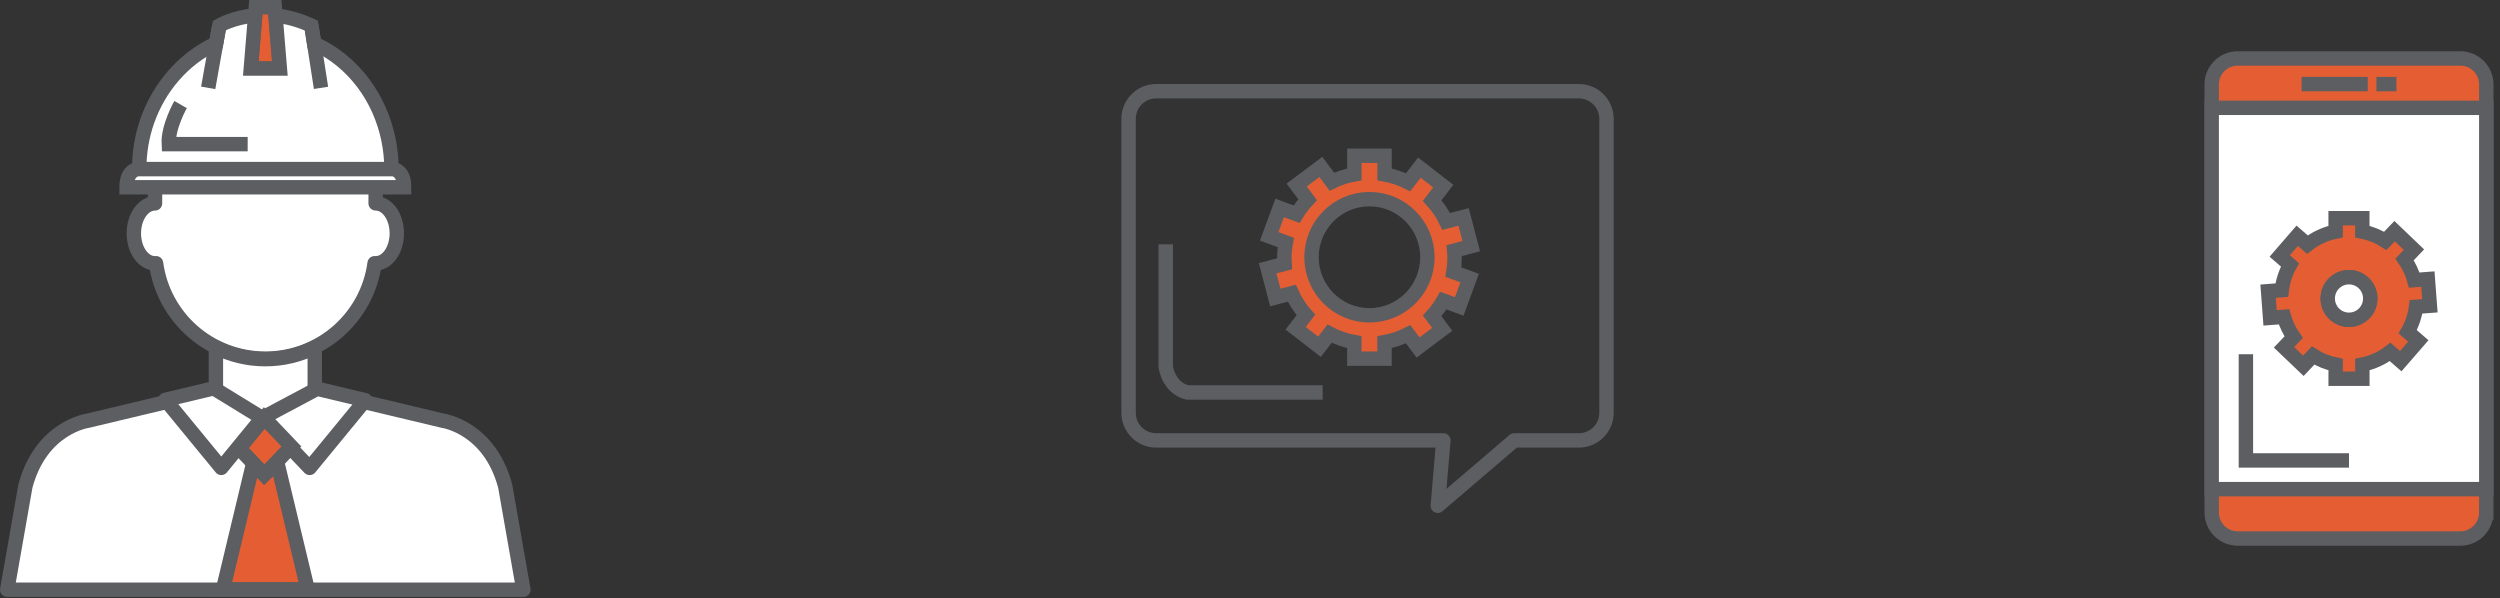 <svg width="347" height="83" viewBox="0 0 347 83" fill="none" xmlns="http://www.w3.org/2000/svg">
<rect x="0" y="0" width="347" height="83" fill="#333333" stroke="none"/>
<path d="M52.14 28.227V26.55C52.14 18.097 45.288 11.241 36.827 11.241C28.372 11.241 21.515 18.095 21.515 26.55V28.227C19.893 28.227 18.578 30.091 18.578 32.387C18.578 34.684 19.893 36.548 21.515 36.548C21.562 36.548 21.61 36.543 21.66 36.537C22.666 44.014 29.072 49.782 36.827 49.782C44.585 49.782 50.991 44.014 51.997 36.537C52.045 36.543 52.095 36.548 52.14 36.548C53.764 36.548 55.079 34.684 55.079 32.387C55.079 30.091 53.764 28.227 52.14 28.227Z" fill="white" stroke="#5C5E62" stroke-width="2" stroke-miterlimit="10" stroke-linecap="round" stroke-linejoin="round"/>
<path d="M70.125 67.494C67.96 59.291 61.48 58.399 61.48 58.399L43.688 54.154V48.227C41.623 49.264 39.294 49.85 36.825 49.85C34.358 49.85 32.027 49.264 29.967 48.227V54.154L12.175 58.399C12.175 58.399 5.692 59.294 3.522 67.494L1 81.858H36.822H72.647L70.125 67.494Z" fill="white" stroke="#5C5E62" stroke-width="2" stroke-miterlimit="10" stroke-linecap="round" stroke-linejoin="round"/>
<path d="M29.671 53.895L22.959 55.497L30.717 64.94L36.389 58.018L29.671 53.895Z" fill="white" stroke="#5C5E62" stroke-width="2" stroke-miterlimit="10" stroke-linecap="round" stroke-linejoin="round"/>
<path d="M44.023 53.957L50.698 55.552L42.982 64.942L36.389 58.02L44.023 53.957Z" fill="white" stroke="#5C5E62" stroke-width="2" stroke-miterlimit="10" stroke-linecap="round" stroke-linejoin="round"/>
<path d="M36.682 58.022L33.212 62.256L36.682 65.915L40.442 61.968L36.682 58.022Z" fill="#E55E33" stroke="#5C5E62" stroke-width="2" stroke-miterlimit="10"/>
<path d="M38.478 64.172L36.682 65.914L35.148 64.293L30.955 81.788H36.827H42.703L38.478 64.172Z" fill="#E55E33" stroke="#5C5E62" stroke-width="2" stroke-miterlimit="10"/>
<path d="M38.845 9.519L38.142 1H36.827H35.515L34.812 9.519H38.845Z" fill="#E55E33" stroke="#5C5E62" stroke-width="2" stroke-miterlimit="10"/>
<path d="M54.337 23.476C54.337 17.831 51.968 12.095 47.347 8.333C46.204 7.401 44.942 6.63 43.6 6.031L43.215 3.549C41.438 2.725 39.758 2.316 38.237 2.155L38.845 9.516H34.812L35.42 2.131C32.373 2.406 30.442 3.549 30.442 3.549L29.999 6.031C25.375 8.153 22.019 12.261 20.44 16.794C19.687 18.948 19.323 21.211 19.323 23.476H54.337Z" fill="white" stroke="#5C5E62" stroke-width="2" stroke-miterlimit="10"/>
<path d="M43.215 3.553L44.556 12.196" stroke="#5C5E62" stroke-width="2" stroke-miterlimit="10"/>
<path d="M28.898 12.196L30.442 3.553" stroke="#5C5E62" stroke-width="2" stroke-miterlimit="10"/>
<path d="M25.064 14.513C25.064 14.513 23.289 17.626 23.426 20.002H34.377" stroke="#5C5E62" stroke-width="2" stroke-miterlimit="10"/>
<path d="M54.532 23.476H36.827H19.146C19.146 23.476 17.551 23.537 17.564 25.989H36.827H56.09C56.106 23.537 54.532 23.476 54.532 23.476Z" fill="white" stroke="#5C5E62" stroke-width="2" stroke-miterlimit="10"/>
<path d="M219.148 12.66H160.476C158.361 12.66 156.647 14.378 156.647 16.5V57.289C156.647 59.412 158.361 61.129 160.476 61.129H200.342L199.562 70.198L210.172 61.129H219.151C221.267 61.129 222.983 59.412 222.983 57.289V16.503C222.981 14.38 221.264 12.66 219.148 12.66Z" stroke="#5C5E62" stroke-width="2" stroke-miterlimit="10" stroke-linecap="round" stroke-linejoin="round"/>
<path d="M201.893 35.852C201.893 35.492 201.875 35.139 201.843 34.789L204.208 34.166L203.148 30.108L200.735 30.736C200.229 29.677 199.565 28.701 198.78 27.843L200.326 25.831L197.011 23.27L195.444 25.303C194.431 24.785 193.333 24.411 192.176 24.203V21.616H187.987V24.203C186.887 24.401 185.842 24.748 184.871 25.227L183.333 23.17L179.978 25.687L181.501 27.722C180.923 28.333 180.406 29.009 179.968 29.732L177.616 28.864L176.167 32.804L178.474 33.656C178.341 34.368 178.267 35.1 178.267 35.849C178.267 36.11 178.28 36.365 178.296 36.62L175.952 37.235L177.012 41.296L179.304 40.694C179.8 41.801 180.461 42.819 181.257 43.716L179.831 45.565L183.147 48.129L184.548 46.306C185.609 46.869 186.761 47.274 187.981 47.492V49.78H192.171V47.492C193.331 47.285 194.431 46.906 195.449 46.388L196.827 48.229L200.179 45.712L198.783 43.844C199.373 43.197 199.893 42.487 200.331 41.719L202.541 42.535L203.987 38.598L201.733 37.764C201.838 37.143 201.893 36.504 201.893 35.852ZM190.081 43.763C185.64 43.763 182.039 40.154 182.039 35.702C182.039 31.249 185.64 27.643 190.081 27.643C194.525 27.643 198.124 31.249 198.124 35.702C198.124 40.154 194.522 43.763 190.081 43.763Z" fill="#E55E33" stroke="#5C5E62" stroke-width="2" stroke-miterlimit="10"/>
<path d="M161.802 33.914V50.885C161.802 50.885 162.138 53.807 164.818 54.478H183.585" stroke="#5C5E62" stroke-width="2" stroke-miterlimit="10"/>
<path d="M345.095 71.132C345.095 73.129 343.481 74.746 341.486 74.746H310.592C308.6 74.746 306.983 73.129 306.983 71.132V11.725C306.983 9.729 308.6 8.112 310.592 8.112H341.489C343.481 8.112 345.098 9.729 345.098 11.725V71.132H345.095Z" fill="#E55E33" stroke="#5C5E62" stroke-width="2" stroke-miterlimit="10"/>
<path d="M345.095 14.965H306.983V67.892H345.095V14.965Z" fill="white" stroke="#5C5E62" stroke-width="2" stroke-miterlimit="10"/>
<path d="M319.459 11.671H328.638" stroke="#5C5E62" stroke-width="2" stroke-miterlimit="10"/>
<path d="M329.85 11.671H332.62" stroke="#5C5E62" stroke-width="2" stroke-miterlimit="10"/>
<path d="M311.731 49.167V63.908H326.039" fill="white"/>
<path d="M311.731 49.167V63.908H326.039" stroke="#5C5E62" stroke-width="2" stroke-miterlimit="10"/>
<path d="M335.352 42.587L337.268 42.442L336.987 38.736L335.095 38.881C334.811 37.842 334.355 36.877 333.756 36.014L335.055 34.649L332.373 32.085L331.081 33.437C330.123 32.824 329.047 32.379 327.89 32.148V30.286H324.186V32.148C322.729 32.44 321.396 33.069 320.27 33.952L318.855 32.724L316.425 35.53L317.85 36.769C317.254 37.826 316.86 39.012 316.713 40.272L314.813 40.417L315.089 44.12L317.013 43.975C317.306 44.998 317.768 45.95 318.364 46.797L317.023 48.207L319.706 50.771L321.057 49.348C322.002 49.943 323.057 50.371 324.189 50.6V52.57H327.895V50.6C329.323 50.313 330.633 49.703 331.748 48.846L333.226 50.129L335.659 47.326L334.194 46.05C334.788 45.006 335.192 43.836 335.352 42.587ZM326.039 44.386C324.409 44.386 323.089 43.06 323.089 41.429C323.089 39.796 324.409 38.473 326.039 38.473C327.669 38.473 328.989 39.799 328.989 41.429C328.989 43.06 327.669 44.386 326.039 44.386Z" fill="#E55E33" stroke="#5C5E62" stroke-width="2" stroke-miterlimit="10"/>
<path d="M328.989 41.429C328.989 43.06 327.669 44.386 326.039 44.386C324.409 44.386 323.089 43.06 323.089 41.429C323.089 39.796 324.409 38.473 326.039 38.473C327.669 38.473 328.989 39.796 328.989 41.429Z" fill="white" stroke="#5C5E62" stroke-width="2" stroke-miterlimit="10"/>
</svg>
